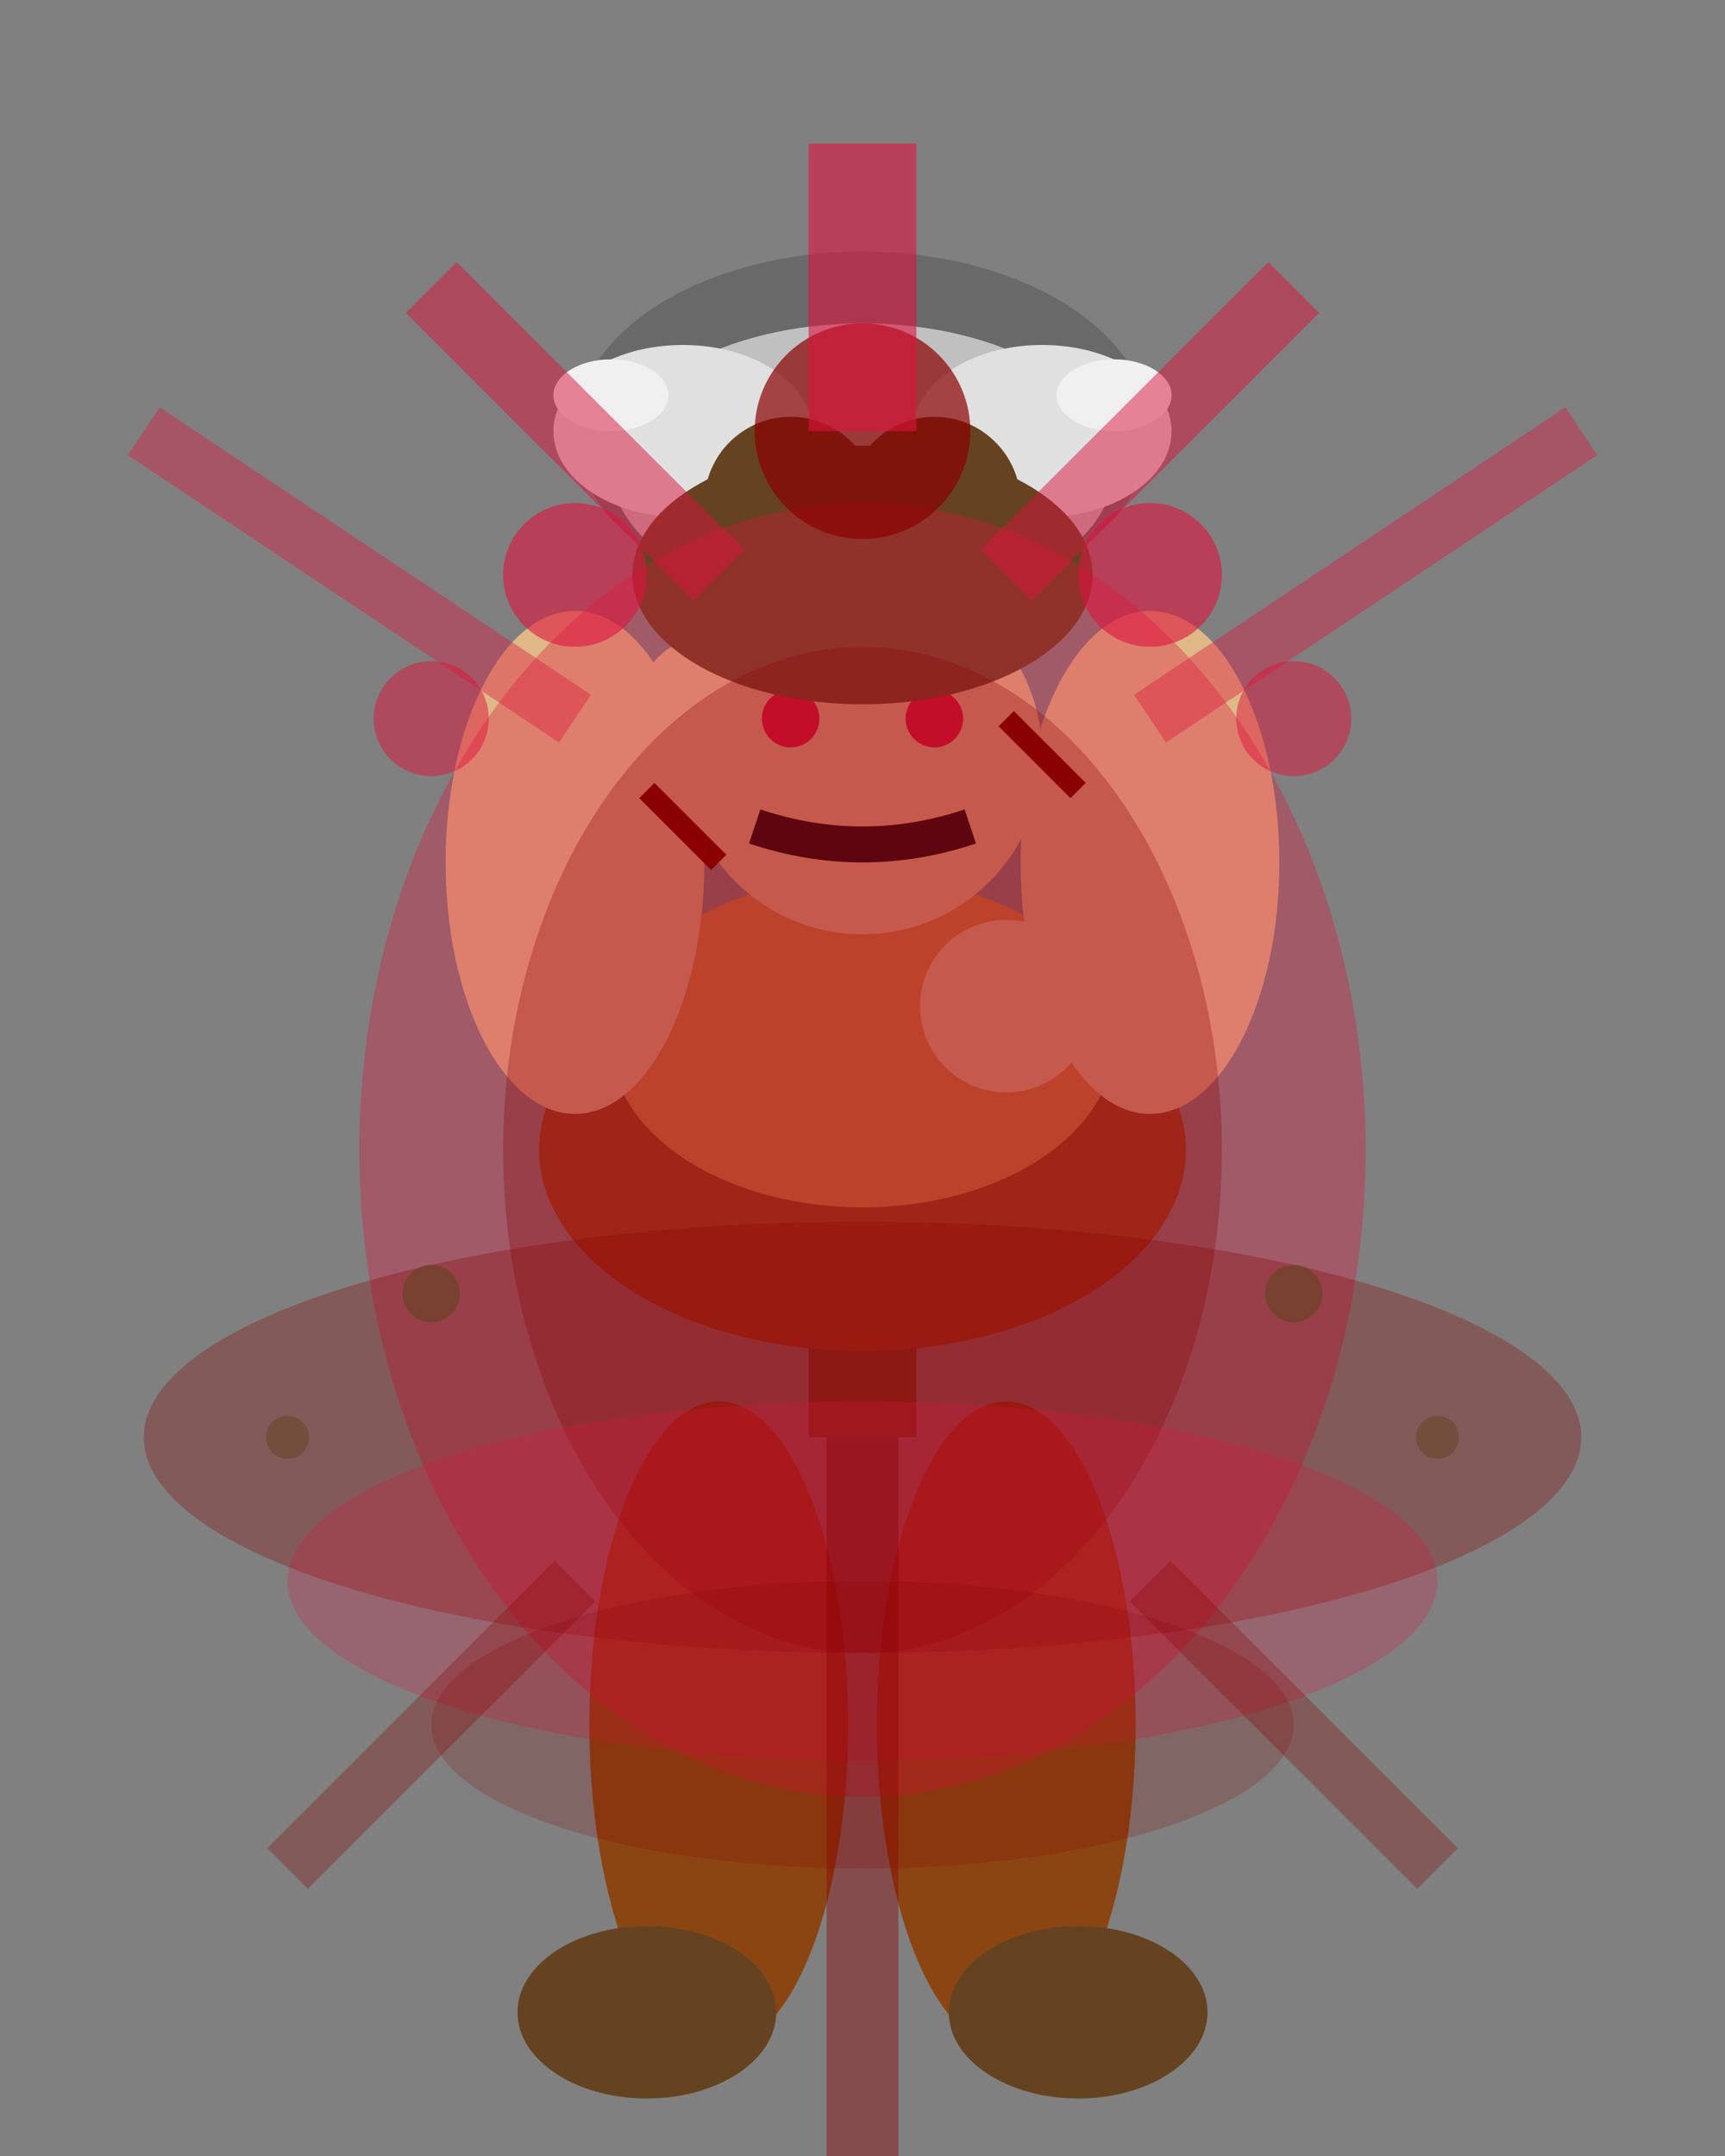 <svg width="24" height="30" viewBox="0 0 24 30" xmlns="http://www.w3.org/2000/svg">
  <rect x="0" y="0" width="24" height="30" fill="#808080" stroke="none"/>
  <!-- Berserker Ultimate 04 - Devastating Slam Impact -->
  
  <!-- Enhanced Two-handed Battle Axe (Slamming Down) -->
  <line x1="12" y1="8" x2="12" y2="20" stroke="#654321" stroke-width="1.5"/>
  <!-- Axe Handle Grip -->
  <ellipse cx="12" cy="16" rx="0.6" ry="1.2" fill="#4A4A4A"/>
  <ellipse cx="12" cy="12" rx="0.6" ry="1.2" fill="#4A4A4A"/>
  <!-- Detailed Axe Head (Much Bigger) -->
  <ellipse cx="12" cy="6" rx="4" ry="2.5" fill="#696969"/>
  <ellipse cx="12" cy="6.5" rx="3.5" ry="2" fill="#C0C0C0"/>
  <!-- Axe Blade Edge (Larger and More Intimidating) -->
  <ellipse cx="9.5" cy="6" rx="1.8" ry="1.2" fill="#E0E0E0"/>
  <ellipse cx="14.5" cy="6" rx="1.8" ry="1.2" fill="#E0E0E0"/>
  <!-- Blade Sharp Points -->
  <ellipse cx="8.5" cy="5.5" rx="0.8" ry="0.5" fill="#F0F0F0"/>
  <ellipse cx="15.5" cy="5.5" rx="0.8" ry="0.5" fill="#F0F0F0"/>
  
  <!-- Torso (Impact Strain) -->
  <ellipse cx="12" cy="16" rx="4.5" ry="2.8" fill="#8B4513"/>
  <ellipse cx="12" cy="14.5" rx="3.5" ry="2.3" fill="#CD853F"/>
  
  <!-- Muscular Arms (Slam Force) -->
  <ellipse cx="8" cy="12" rx="1.8" ry="3.5" fill="#DEB887"/>
  <ellipse cx="16" cy="12" rx="1.8" ry="3.5" fill="#DEB887"/>
  
  <!-- Hands Gripping Axe (Impact) -->
  <circle cx="10" cy="10" r="1.2" fill="#DEB887"/>
  <circle cx="14" cy="14" r="1.2" fill="#DEB887"/>
  
  <!-- Head (Fierce Impact) -->
  <circle cx="12" cy="10.5" r="2.5" fill="#DEB887"/>
  
  <!-- Eyes (Blazing Rage) -->
  <circle cx="11" cy="10" r="0.4" fill="#DC143C"/>
  <circle cx="13" cy="10" r="0.4" fill="#DC143C"/>
  
  <!-- Mouth (Roaring) -->
  <path d="M 10.5 11.5 Q 12 12 13.5 11.5" stroke="#000" stroke-width="0.5" fill="none"/>
  
  <!-- Wild Hair (Impact Wave) -->
  <ellipse cx="12" cy="8" rx="3.2" ry="1.8" fill="#654321"/>
  <ellipse cx="11" cy="7" rx="1.2" ry="1.2" fill="#654321"/>
  <ellipse cx="13" cy="7" rx="1.2" ry="1.2" fill="#654321"/>
  
  <!-- Legs (Braced for Impact) -->
  <ellipse cx="10" cy="24" rx="1.8" ry="4.5" fill="#8B4513"/>
  <ellipse cx="14" cy="24" rx="1.8" ry="4.5" fill="#8B4513"/>
  
  <!-- Feet (Solid Stance) -->
  <ellipse cx="9" cy="28" rx="1.8" ry="1.2" fill="#654321"/>
  <ellipse cx="15" cy="28" rx="1.8" ry="1.2" fill="#654321"/>
  
  <!-- Impact Rage Aura -->
  <ellipse cx="12" cy="16" rx="7" ry="9" fill="#DC143C" opacity="0.35"/>
  <ellipse cx="12" cy="16" rx="5" ry="7" fill="#8B0000" opacity="0.3"/>
  
  <!-- Battle Scars -->
  <line x1="9" y1="11" x2="10" y2="12" stroke="#8B0000" stroke-width="0.3"/>
  <line x1="14" y1="10" x2="15" y2="11" stroke="#8B0000" stroke-width="0.3"/>
  
  <!-- Massive Impact Effects -->
  <circle cx="12" cy="6" r="1.5" fill="#8B0000" opacity="0.7"/>
  <circle cx="8" cy="8" r="1" fill="#DC143C" opacity="0.6"/>
  <circle cx="16" cy="8" r="1" fill="#DC143C" opacity="0.6"/>
  <circle cx="6" cy="10" r="0.8" fill="#DC143C" opacity="0.5"/>
  <circle cx="18" cy="10" r="0.8" fill="#DC143C" opacity="0.5"/>
  
  <!-- Impact Shockwaves -->
  <ellipse cx="12" cy="20" rx="10" ry="3" fill="#8B0000" opacity="0.3"/>
  <ellipse cx="12" cy="22" rx="8" ry="2.5" fill="#DC143C" opacity="0.25"/>
  <ellipse cx="12" cy="24" rx="6" ry="2" fill="#8B0000" opacity="0.2"/>
  
  <!-- Ground Impact Cracks -->
  <line x1="12" y1="20" x2="12" y2="30" stroke="#8B0000" stroke-width="1" opacity="0.4"/>
  <line x1="8" y1="22" x2="4" y2="26" stroke="#8B0000" stroke-width="0.8" opacity="0.3"/>
  <line x1="16" y1="22" x2="20" y2="26" stroke="#8B0000" stroke-width="0.8" opacity="0.3"/>
  
  <!-- Energy Explosion -->
  <line x1="12" y1="6" x2="12" y2="2" stroke="#DC143C" stroke-width="1.5" opacity="0.6"/>
  <line x1="10" y1="8" x2="6" y2="4" stroke="#DC143C" stroke-width="1" opacity="0.5"/>
  <line x1="14" y1="8" x2="18" y2="4" stroke="#DC143C" stroke-width="1" opacity="0.5"/>
  <line x1="8" y1="10" x2="2" y2="6" stroke="#DC143C" stroke-width="0.8" opacity="0.4"/>
  <line x1="16" y1="10" x2="22" y2="6" stroke="#DC143C" stroke-width="0.8" opacity="0.4"/>
  
  <!-- Debris Effects -->
  <circle cx="6" cy="18" r="0.4" fill="#654321" opacity="0.6"/>
  <circle cx="18" cy="18" r="0.4" fill="#654321" opacity="0.6"/>
  <circle cx="4" cy="20" r="0.3" fill="#654321" opacity="0.5"/>
  <circle cx="20" cy="20" r="0.3" fill="#654321" opacity="0.5"/>
</svg> 